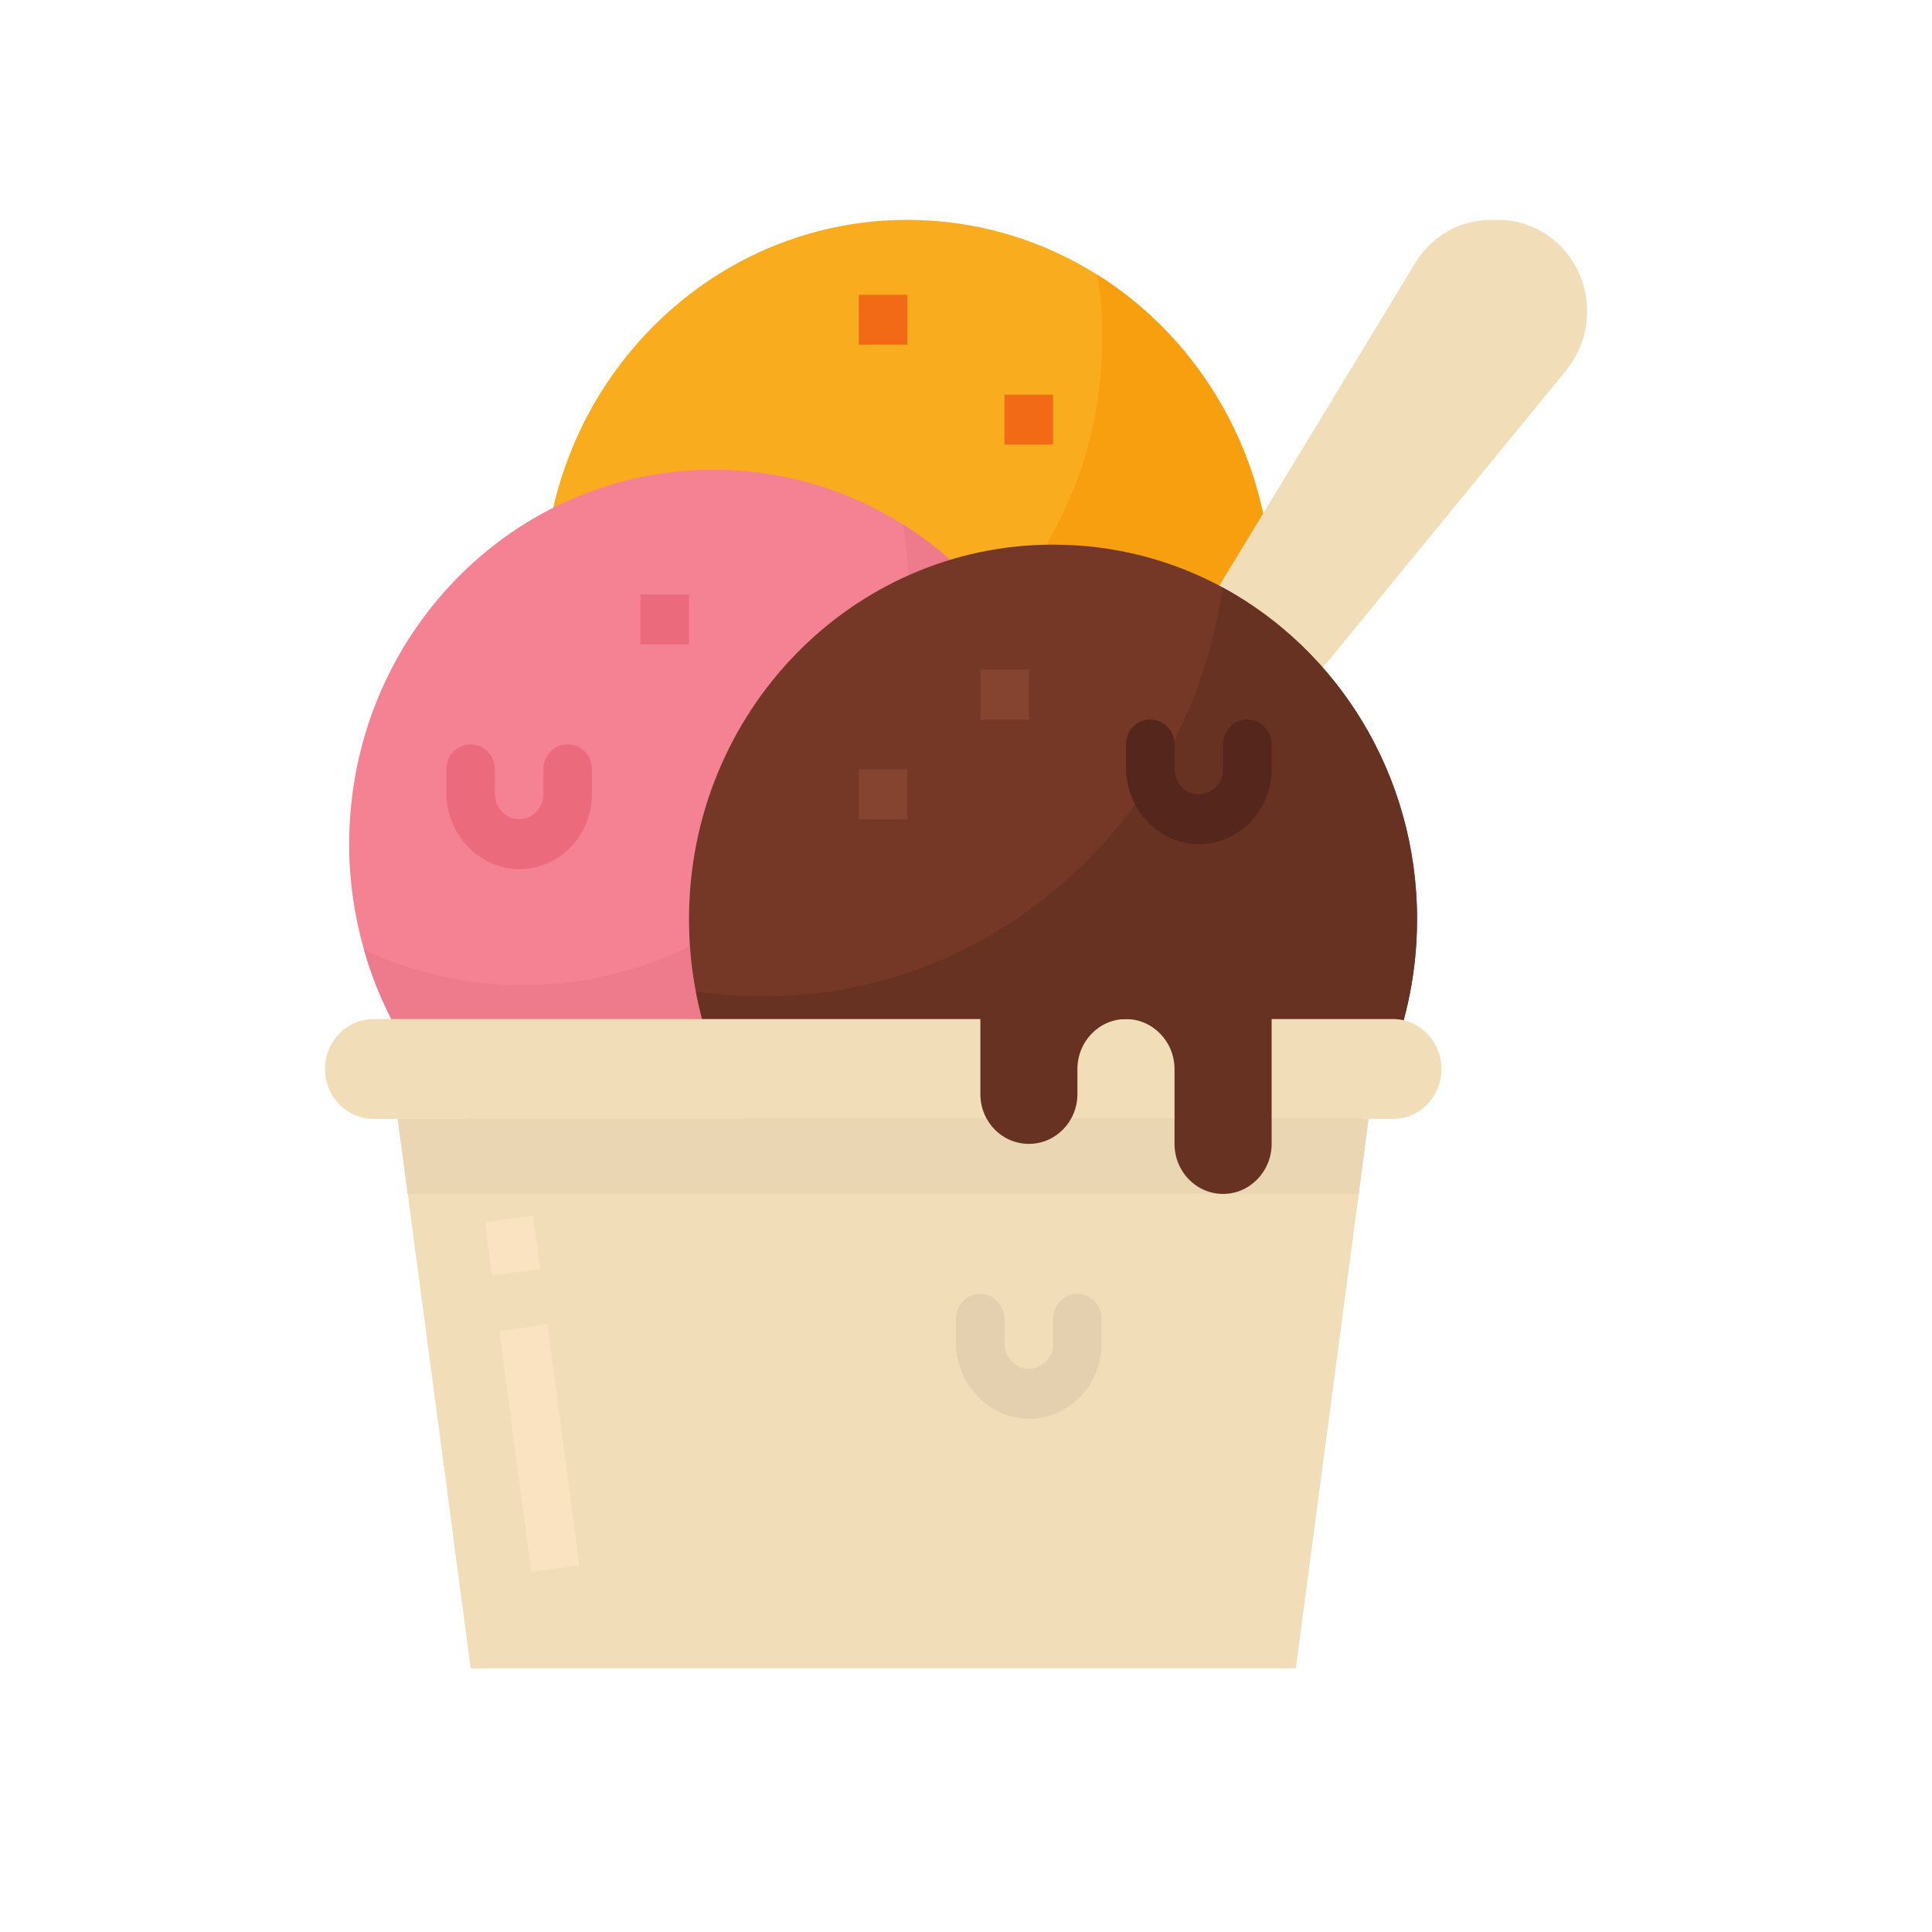 <?xml version="1.0" encoding="UTF-8"?><svg xmlns="http://www.w3.org/2000/svg" xmlns:xlink="http://www.w3.org/1999/xlink" contentScriptType="text/ecmascript" width="30" zoomAndPan="magnify" contentStyleType="text/css" viewBox="0 0 30 30" height="30" preserveAspectRatio="xMidYMid meet" version="1.0"><defs><clipPath id="clip-0"><path d="M 8 3.41 L 20 3.41 L 20 16 L 8 16 Z M 8 3.41 " clip-rule="nonzero"/></clipPath><clipPath id="clip-1"><path d="M 5.047 7 L 17 7 L 17 19 L 5.047 19 Z M 5.047 7 " clip-rule="nonzero"/></clipPath><clipPath id="clip-2"><path d="M 5.047 8 L 17 8 L 17 19 L 5.047 19 Z M 5.047 8 " clip-rule="nonzero"/></clipPath><clipPath id="clip-3"><path d="M 16 3.41 L 24.645 3.41 L 24.645 13 L 16 13 Z M 16 3.41 " clip-rule="nonzero"/></clipPath><clipPath id="clip-4"><path d="M 6 17 L 22 17 L 22 25.91 L 6 25.91 Z M 6 17 " clip-rule="nonzero"/></clipPath><clipPath id="clip-5"><path d="M 5.047 15 L 23 15 L 23 18 L 5.047 18 Z M 5.047 15 " clip-rule="nonzero"/></clipPath></defs><g clip-path="url(#clip-0)"><path fill="rgb(97.649%, 67.45%, 11.76%)" d="M 19.746 9.23 C 19.746 12.445 17.215 15.047 14.09 15.047 C 11.523 15.047 9.352 13.285 8.668 10.867 C 8.52 10.348 8.438 9.801 8.438 9.23 C 8.438 6.02 10.969 3.414 14.09 3.414 C 15.172 3.414 16.18 3.727 17.039 4.266 C 18.66 5.285 19.746 7.129 19.746 9.23 " fill-opacity="1" fill-rule="nonzero"/></g><path fill="rgb(97.249%, 62.349%, 5.879%)" d="M 19.746 9.23 C 19.746 12.445 17.215 15.047 14.09 15.047 C 11.523 15.047 9.352 13.285 8.668 10.867 C 9.418 11.223 10.254 11.418 11.137 11.418 C 14.438 11.418 17.117 8.66 17.117 5.262 C 17.117 4.922 17.09 4.59 17.039 4.266 C 18.66 5.285 19.746 7.129 19.746 9.23 " fill-opacity="1" fill-rule="nonzero"/><g clip-path="url(#clip-1)"><path fill="rgb(96.078%, 50.98%, 57.249%)" d="M 16.73 13.109 C 16.73 16.32 14.199 18.926 11.078 18.926 C 8.508 18.926 6.34 17.164 5.652 14.746 C 5.504 14.227 5.422 13.68 5.422 13.109 C 5.422 9.898 7.953 7.293 11.078 7.293 C 12.156 7.293 13.164 7.602 14.023 8.145 C 15.645 9.164 16.73 11.008 16.73 13.109 " fill-opacity="1" fill-rule="nonzero"/></g><g clip-path="url(#clip-2)"><path fill="rgb(93.329%, 48.239%, 54.509%)" d="M 16.73 13.109 C 16.73 16.32 14.199 18.926 11.078 18.926 C 8.508 18.926 6.34 17.164 5.652 14.746 C 6.402 15.098 7.238 15.297 8.121 15.297 C 11.422 15.297 14.102 12.539 14.102 9.141 C 14.102 8.801 14.074 8.469 14.023 8.145 C 15.645 9.164 16.73 11.008 16.73 13.109 " fill-opacity="1" fill-rule="nonzero"/></g><path fill="rgb(92.159%, 41.57%, 48.63%)" d="M 8.082 13.496 C 7.449 13.508 6.93 12.957 6.93 12.309 L 6.93 11.945 C 6.93 11.73 7.102 11.559 7.309 11.559 C 7.516 11.559 7.684 11.73 7.684 11.945 L 7.684 12.32 C 7.684 12.527 7.836 12.707 8.035 12.719 C 8.254 12.734 8.438 12.555 8.438 12.332 L 8.438 11.945 C 8.438 11.73 8.605 11.559 8.816 11.559 C 9.023 11.559 9.191 11.73 9.191 11.945 L 9.191 12.332 C 9.191 12.969 8.695 13.488 8.082 13.496 " fill-opacity="1" fill-rule="nonzero"/><g clip-path="url(#clip-3)"><path fill="rgb(94.899%, 86.67%, 72.549%)" d="M 16.73 12.723 L 21.977 4.082 C 22.23 3.664 22.672 3.414 23.148 3.414 L 23.262 3.414 C 24.027 3.414 24.645 4.051 24.645 4.836 C 24.645 5.168 24.527 5.492 24.32 5.75 L 18.613 12.723 L 16.73 12.723 " fill-opacity="1" fill-rule="nonzero"/></g><path fill="rgb(45.879%, 21.959%, 14.899%)" d="M 22.004 14.273 C 22.004 17.484 19.473 20.09 16.352 20.09 C 13.605 20.09 11.312 18.07 10.805 15.395 C 10.734 15.031 10.699 14.656 10.699 14.273 C 10.699 11.059 13.23 8.457 16.352 8.457 C 17.301 8.457 18.199 8.695 18.984 9.121 C 20.781 10.098 22.004 12.039 22.004 14.273 " fill-opacity="1" fill-rule="nonzero"/><path fill="rgb(40.779%, 19.609%, 13.73%)" d="M 22.004 14.273 C 22.004 17.484 19.473 20.09 16.352 20.09 C 13.605 20.09 11.312 18.07 10.805 15.395 C 11.145 15.445 11.492 15.473 11.844 15.473 C 15.473 15.473 18.477 12.715 18.984 9.121 C 20.781 10.098 22.004 12.039 22.004 14.273 " fill-opacity="1" fill-rule="nonzero"/><g clip-path="url(#clip-4)"><path fill="rgb(94.899%, 86.67%, 72.549%)" d="M 21.25 17.375 L 21.098 18.539 L 20.121 25.906 L 7.309 25.906 L 6.332 18.539 L 6.176 17.375 L 21.25 17.375 " fill-opacity="1" fill-rule="nonzero"/></g><path fill="rgb(91.759%, 83.919%, 70.2%)" d="M 21.25 17.375 L 21.098 18.539 L 6.332 18.539 L 6.176 17.375 L 21.25 17.375 " fill-opacity="1" fill-rule="nonzero"/><path fill="rgb(97.649%, 89.02%, 75.29%)" d="M 8.277 18.875 L 7.531 18.98 L 7.641 19.809 L 8.387 19.703 L 8.277 18.875 " fill-opacity="1" fill-rule="nonzero"/><path fill="rgb(97.649%, 89.02%, 75.29%)" d="M 8.5 20.562 L 7.754 20.668 L 8.25 24.41 L 8.996 24.305 L 8.5 20.562 " fill-opacity="1" fill-rule="nonzero"/><g clip-path="url(#clip-5)"><path fill="rgb(94.899%, 86.67%, 72.549%)" d="M 21.629 17.375 L 5.801 17.375 C 5.383 17.375 5.047 17.027 5.047 16.602 C 5.047 16.172 5.383 15.824 5.801 15.824 L 21.629 15.824 C 22.047 15.824 22.383 16.172 22.383 16.602 C 22.383 17.027 22.047 17.375 21.629 17.375 " fill-opacity="1" fill-rule="nonzero"/></g><path fill="rgb(33.33%, 14.899%, 10.59%)" d="M 18.633 13.109 C 18 13.121 17.484 12.57 17.484 11.918 L 17.484 11.559 C 17.484 11.344 17.652 11.172 17.859 11.172 C 18.066 11.172 18.238 11.344 18.238 11.559 L 18.238 11.934 C 18.238 12.137 18.387 12.32 18.59 12.332 C 18.809 12.348 18.992 12.168 18.992 11.945 L 18.992 11.559 C 18.992 11.344 19.16 11.172 19.367 11.172 C 19.574 11.172 19.746 11.344 19.746 11.559 L 19.746 11.945 C 19.746 12.582 19.246 13.098 18.633 13.109 " fill-opacity="1" fill-rule="nonzero"/><path fill="rgb(95.29%, 41.57%, 8.629%)" d="M 14.09 5.352 L 13.336 5.352 L 13.336 4.578 L 14.09 4.578 L 14.09 5.352 " fill-opacity="1" fill-rule="nonzero"/><path fill="rgb(95.29%, 41.57%, 8.629%)" d="M 16.352 6.902 L 15.598 6.902 L 15.598 6.129 L 16.352 6.129 L 16.352 6.902 " fill-opacity="1" fill-rule="nonzero"/><path fill="rgb(92.159%, 41.57%, 48.63%)" d="M 10.699 10.008 L 9.945 10.008 L 9.945 9.23 L 10.699 9.23 L 10.699 10.008 " fill-opacity="1" fill-rule="nonzero"/><path fill="rgb(52.159%, 26.669%, 18.43%)" d="M 14.09 12.723 L 13.336 12.723 L 13.336 11.945 L 14.09 11.945 L 14.09 12.723 " fill-opacity="1" fill-rule="nonzero"/><path fill="rgb(52.159%, 26.669%, 18.43%)" d="M 15.977 11.172 L 15.223 11.172 L 15.223 10.395 L 15.977 10.395 L 15.977 11.172 " fill-opacity="1" fill-rule="nonzero"/><path fill="rgb(89.409%, 81.569%, 68.629%)" d="M 15.996 22.031 C 15.363 22.039 14.844 21.492 14.844 20.84 L 14.844 20.477 C 14.844 20.266 15.016 20.09 15.223 20.09 C 15.43 20.09 15.598 20.266 15.598 20.477 L 15.598 20.852 C 15.598 21.059 15.75 21.238 15.949 21.254 C 16.168 21.27 16.352 21.09 16.352 20.867 L 16.352 20.477 C 16.352 20.266 16.52 20.09 16.73 20.09 C 16.938 20.09 17.105 20.266 17.105 20.477 L 17.105 20.867 C 17.105 21.5 16.609 22.02 15.996 22.031 " fill-opacity="1" fill-rule="nonzero"/><path fill="rgb(40.779%, 19.609%, 13.73%)" d="M 15.223 15.438 L 15.223 16.988 C 15.223 17.418 15.559 17.762 15.977 17.762 C 16.391 17.762 16.73 17.418 16.73 16.988 L 16.73 16.602 C 16.73 16.172 17.066 15.824 17.484 15.824 C 17.898 15.824 18.238 16.172 18.238 16.602 L 18.238 17.762 C 18.238 18.191 18.574 18.539 18.992 18.539 C 19.406 18.539 19.746 18.191 19.746 17.762 L 19.746 15.438 L 15.223 15.438 " fill-opacity="1" fill-rule="nonzero"/></svg>